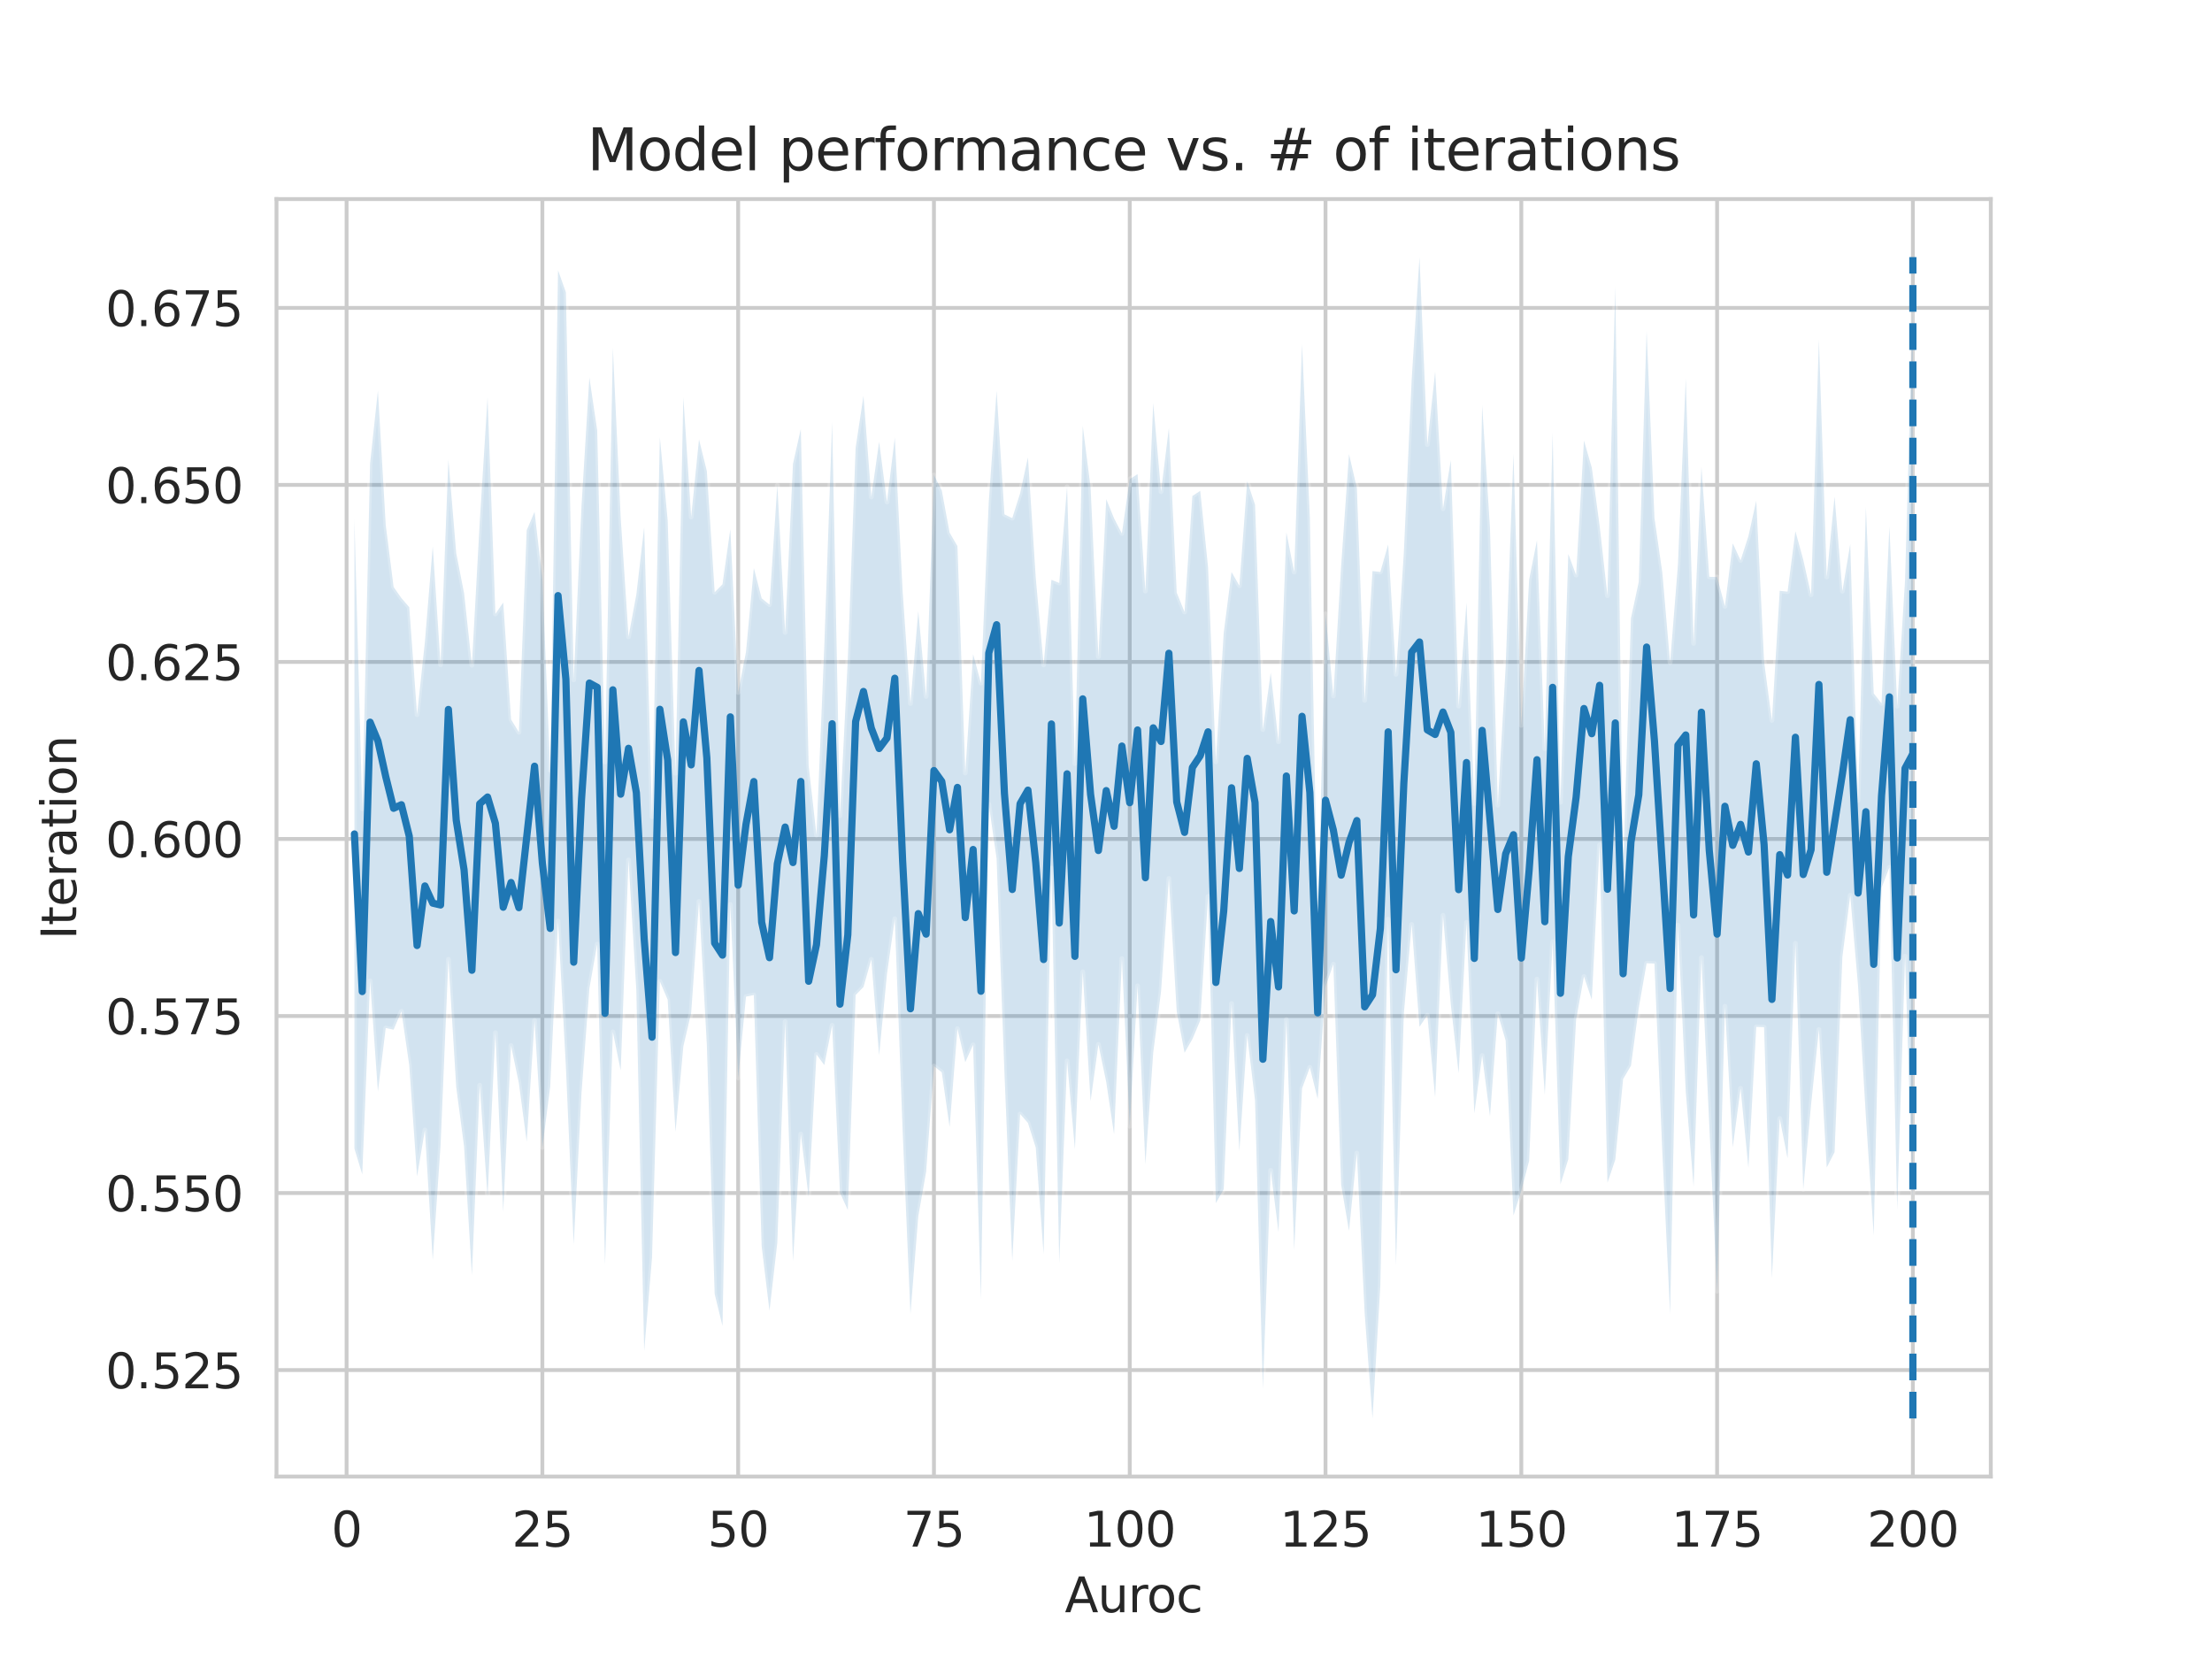 <?xml version="1.0" encoding="utf-8" standalone="no"?>
<!DOCTYPE svg PUBLIC "-//W3C//DTD SVG 1.1//EN"
  "http://www.w3.org/Graphics/SVG/1.1/DTD/svg11.dtd">
<svg height="345.6pt" version="1.1" viewBox="0 0 460.8 345.6" width="460.8pt" xmlns="http://www.w3.org/2000/svg" xmlns:xlink="http://www.w3.org/1999/xlink">
 <defs>
  <style type="text/css">*{stroke-linecap:butt;stroke-linejoin:round;}</style>
 </defs>
 <g id="figure_1">
  <g id="patch_1">
   <path d="M 0 345.6 
L 460.8 345.6 
L 460.8 0 
L 0 0 
z
" style="fill:#ffffff;"/>
  </g>
  <g id="axes_1">
   <g id="patch_2">
    <path d="M 57.6 307.584 
L 414.72 307.584 
L 414.72 41.472 
L 57.6 41.472 
z
" style="fill:#ffffff;"/>
   </g>
   <g id="matplotlib.axis_1">
    <g id="xtick_1">
     <g id="line2d_1">
      <path clip-path="url(#pb1d2dbe921)" d="M 72.201 307.584 
L 72.201 41.472 
" style="fill:none;stroke:#cccccc;stroke-linecap:round;stroke-width:0.8;"/>
     </g>
     <g id="text_1">
      <!-- 0 -->
      <g style="fill:#262626;" transform="translate(69.02 322.182)scale(0.1 -0.1)">
       <defs>
        <path d="M 2034 4250 
Q 1547 4250 1301 3770 
Q 1056 3291 1056 2328 
Q 1056 1369 1301 889 
Q 1547 409 2034 409 
Q 2525 409 2770 889 
Q 3016 1369 3016 2328 
Q 3016 3291 2770 3770 
Q 2525 4250 2034 4250 
z
M 2034 4750 
Q 2819 4750 3233 4129 
Q 3647 3509 3647 2328 
Q 3647 1150 3233 529 
Q 2819 -91 2034 -91 
Q 1250 -91 836 529 
Q 422 1150 422 2328 
Q 422 3509 836 4129 
Q 1250 4750 2034 4750 
z
" id="DejaVuSans-30" transform="scale(0.016)"/>
       </defs>
       <use xlink:href="#DejaVuSans-30"/>
      </g>
     </g>
    </g>
    <g id="xtick_2">
     <g id="line2d_2">
      <path clip-path="url(#pb1d2dbe921)" d="M 112.987 307.584 
L 112.987 41.472 
" style="fill:none;stroke:#cccccc;stroke-linecap:round;stroke-width:0.8;"/>
     </g>
     <g id="text_2">
      <!-- 25 -->
      <g style="fill:#262626;" transform="translate(106.625 322.182)scale(0.1 -0.1)">
       <defs>
        <path d="M 1228 531 
L 3431 531 
L 3431 0 
L 469 0 
L 469 531 
Q 828 903 1448 1529 
Q 2069 2156 2228 2338 
Q 2531 2678 2651 2914 
Q 2772 3150 2772 3378 
Q 2772 3750 2511 3984 
Q 2250 4219 1831 4219 
Q 1534 4219 1204 4116 
Q 875 4013 500 3803 
L 500 4441 
Q 881 4594 1212 4672 
Q 1544 4750 1819 4750 
Q 2544 4750 2975 4387 
Q 3406 4025 3406 3419 
Q 3406 3131 3298 2873 
Q 3191 2616 2906 2266 
Q 2828 2175 2409 1742 
Q 1991 1309 1228 531 
z
" id="DejaVuSans-32" transform="scale(0.016)"/>
        <path d="M 691 4666 
L 3169 4666 
L 3169 4134 
L 1269 4134 
L 1269 2991 
Q 1406 3038 1543 3061 
Q 1681 3084 1819 3084 
Q 2600 3084 3056 2656 
Q 3513 2228 3513 1497 
Q 3513 744 3044 326 
Q 2575 -91 1722 -91 
Q 1428 -91 1123 -41 
Q 819 9 494 109 
L 494 744 
Q 775 591 1075 516 
Q 1375 441 1709 441 
Q 2250 441 2565 725 
Q 2881 1009 2881 1497 
Q 2881 1984 2565 2268 
Q 2250 2553 1709 2553 
Q 1456 2553 1204 2497 
Q 953 2441 691 2322 
L 691 4666 
z
" id="DejaVuSans-35" transform="scale(0.016)"/>
       </defs>
       <use xlink:href="#DejaVuSans-32"/>
       <use x="63.623" xlink:href="#DejaVuSans-35"/>
      </g>
     </g>
    </g>
    <g id="xtick_3">
     <g id="line2d_3">
      <path clip-path="url(#pb1d2dbe921)" d="M 153.773 307.584 
L 153.773 41.472 
" style="fill:none;stroke:#cccccc;stroke-linecap:round;stroke-width:0.8;"/>
     </g>
     <g id="text_3">
      <!-- 50 -->
      <g style="fill:#262626;" transform="translate(147.41 322.182)scale(0.1 -0.1)">
       <use xlink:href="#DejaVuSans-35"/>
       <use x="63.623" xlink:href="#DejaVuSans-30"/>
      </g>
     </g>
    </g>
    <g id="xtick_4">
     <g id="line2d_4">
      <path clip-path="url(#pb1d2dbe921)" d="M 194.559 307.584 
L 194.559 41.472 
" style="fill:none;stroke:#cccccc;stroke-linecap:round;stroke-width:0.8;"/>
     </g>
     <g id="text_4">
      <!-- 75 -->
      <g style="fill:#262626;" transform="translate(188.196 322.182)scale(0.1 -0.1)">
       <defs>
        <path d="M 525 4666 
L 3525 4666 
L 3525 4397 
L 1831 0 
L 1172 0 
L 2766 4134 
L 525 4134 
L 525 4666 
z
" id="DejaVuSans-37" transform="scale(0.016)"/>
       </defs>
       <use xlink:href="#DejaVuSans-37"/>
       <use x="63.623" xlink:href="#DejaVuSans-35"/>
      </g>
     </g>
    </g>
    <g id="xtick_5">
     <g id="line2d_5">
      <path clip-path="url(#pb1d2dbe921)" d="M 235.344 307.584 
L 235.344 41.472 
" style="fill:none;stroke:#cccccc;stroke-linecap:round;stroke-width:0.8;"/>
     </g>
     <g id="text_5">
      <!-- 100 -->
      <g style="fill:#262626;" transform="translate(225.801 322.182)scale(0.1 -0.1)">
       <defs>
        <path d="M 794 531 
L 1825 531 
L 1825 4091 
L 703 3866 
L 703 4441 
L 1819 4666 
L 2450 4666 
L 2450 531 
L 3481 531 
L 3481 0 
L 794 0 
L 794 531 
z
" id="DejaVuSans-31" transform="scale(0.016)"/>
       </defs>
       <use xlink:href="#DejaVuSans-31"/>
       <use x="63.623" xlink:href="#DejaVuSans-30"/>
       <use x="127.246" xlink:href="#DejaVuSans-30"/>
      </g>
     </g>
    </g>
    <g id="xtick_6">
     <g id="line2d_6">
      <path clip-path="url(#pb1d2dbe921)" d="M 276.13 307.584 
L 276.13 41.472 
" style="fill:none;stroke:#cccccc;stroke-linecap:round;stroke-width:0.8;"/>
     </g>
     <g id="text_6">
      <!-- 125 -->
      <g style="fill:#262626;" transform="translate(266.586 322.182)scale(0.1 -0.1)">
       <use xlink:href="#DejaVuSans-31"/>
       <use x="63.623" xlink:href="#DejaVuSans-32"/>
       <use x="127.246" xlink:href="#DejaVuSans-35"/>
      </g>
     </g>
    </g>
    <g id="xtick_7">
     <g id="line2d_7">
      <path clip-path="url(#pb1d2dbe921)" d="M 316.916 307.584 
L 316.916 41.472 
" style="fill:none;stroke:#cccccc;stroke-linecap:round;stroke-width:0.8;"/>
     </g>
     <g id="text_7">
      <!-- 150 -->
      <g style="fill:#262626;" transform="translate(307.372 322.182)scale(0.1 -0.1)">
       <use xlink:href="#DejaVuSans-31"/>
       <use x="63.623" xlink:href="#DejaVuSans-35"/>
       <use x="127.246" xlink:href="#DejaVuSans-30"/>
      </g>
     </g>
    </g>
    <g id="xtick_8">
     <g id="line2d_8">
      <path clip-path="url(#pb1d2dbe921)" d="M 357.702 307.584 
L 357.702 41.472 
" style="fill:none;stroke:#cccccc;stroke-linecap:round;stroke-width:0.8;"/>
     </g>
     <g id="text_8">
      <!-- 175 -->
      <g style="fill:#262626;" transform="translate(348.158 322.182)scale(0.1 -0.1)">
       <use xlink:href="#DejaVuSans-31"/>
       <use x="63.623" xlink:href="#DejaVuSans-37"/>
       <use x="127.246" xlink:href="#DejaVuSans-35"/>
      </g>
     </g>
    </g>
    <g id="xtick_9">
     <g id="line2d_9">
      <path clip-path="url(#pb1d2dbe921)" d="M 398.487 307.584 
L 398.487 41.472 
" style="fill:none;stroke:#cccccc;stroke-linecap:round;stroke-width:0.8;"/>
     </g>
     <g id="text_9">
      <!-- 200 -->
      <g style="fill:#262626;" transform="translate(388.944 322.182)scale(0.1 -0.1)">
       <use xlink:href="#DejaVuSans-32"/>
       <use x="63.623" xlink:href="#DejaVuSans-30"/>
       <use x="127.246" xlink:href="#DejaVuSans-30"/>
      </g>
     </g>
    </g>
    <g id="text_10">
     <!-- Auroc -->
     <g style="fill:#262626;" transform="translate(221.819 335.861)scale(0.1 -0.1)">
      <defs>
       <path d="M 2188 4044 
L 1331 1722 
L 3047 1722 
L 2188 4044 
z
M 1831 4666 
L 2547 4666 
L 4325 0 
L 3669 0 
L 3244 1197 
L 1141 1197 
L 716 0 
L 50 0 
L 1831 4666 
z
" id="DejaVuSans-41" transform="scale(0.016)"/>
       <path d="M 544 1381 
L 544 3500 
L 1119 3500 
L 1119 1403 
Q 1119 906 1312 657 
Q 1506 409 1894 409 
Q 2359 409 2629 706 
Q 2900 1003 2900 1516 
L 2900 3500 
L 3475 3500 
L 3475 0 
L 2900 0 
L 2900 538 
Q 2691 219 2414 64 
Q 2138 -91 1772 -91 
Q 1169 -91 856 284 
Q 544 659 544 1381 
z
M 1991 3584 
L 1991 3584 
z
" id="DejaVuSans-75" transform="scale(0.016)"/>
       <path d="M 2631 2963 
Q 2534 3019 2420 3045 
Q 2306 3072 2169 3072 
Q 1681 3072 1420 2755 
Q 1159 2438 1159 1844 
L 1159 0 
L 581 0 
L 581 3500 
L 1159 3500 
L 1159 2956 
Q 1341 3275 1631 3429 
Q 1922 3584 2338 3584 
Q 2397 3584 2469 3576 
Q 2541 3569 2628 3553 
L 2631 2963 
z
" id="DejaVuSans-72" transform="scale(0.016)"/>
       <path d="M 1959 3097 
Q 1497 3097 1228 2736 
Q 959 2375 959 1747 
Q 959 1119 1226 758 
Q 1494 397 1959 397 
Q 2419 397 2687 759 
Q 2956 1122 2956 1747 
Q 2956 2369 2687 2733 
Q 2419 3097 1959 3097 
z
M 1959 3584 
Q 2709 3584 3137 3096 
Q 3566 2609 3566 1747 
Q 3566 888 3137 398 
Q 2709 -91 1959 -91 
Q 1206 -91 779 398 
Q 353 888 353 1747 
Q 353 2609 779 3096 
Q 1206 3584 1959 3584 
z
" id="DejaVuSans-6f" transform="scale(0.016)"/>
       <path d="M 3122 3366 
L 3122 2828 
Q 2878 2963 2633 3030 
Q 2388 3097 2138 3097 
Q 1578 3097 1268 2742 
Q 959 2388 959 1747 
Q 959 1106 1268 751 
Q 1578 397 2138 397 
Q 2388 397 2633 464 
Q 2878 531 3122 666 
L 3122 134 
Q 2881 22 2623 -34 
Q 2366 -91 2075 -91 
Q 1284 -91 818 406 
Q 353 903 353 1747 
Q 353 2603 823 3093 
Q 1294 3584 2113 3584 
Q 2378 3584 2631 3529 
Q 2884 3475 3122 3366 
z
" id="DejaVuSans-63" transform="scale(0.016)"/>
      </defs>
      <use xlink:href="#DejaVuSans-41"/>
      <use x="68.408" xlink:href="#DejaVuSans-75"/>
      <use x="131.787" xlink:href="#DejaVuSans-72"/>
      <use x="170.65" xlink:href="#DejaVuSans-6f"/>
      <use x="231.832" xlink:href="#DejaVuSans-63"/>
     </g>
    </g>
   </g>
   <g id="matplotlib.axis_2">
    <g id="ytick_1">
     <g id="line2d_10">
      <path clip-path="url(#pb1d2dbe921)" d="M 57.6 285.408 
L 414.72 285.408 
" style="fill:none;stroke:#cccccc;stroke-linecap:round;stroke-width:0.8;"/>
     </g>
     <g id="text_11">
      <!-- 0.525 -->
      <g style="fill:#262626;" transform="translate(21.972 289.207)scale(0.1 -0.1)">
       <defs>
        <path d="M 684 794 
L 1344 794 
L 1344 0 
L 684 0 
L 684 794 
z
" id="DejaVuSans-2e" transform="scale(0.016)"/>
       </defs>
       <use xlink:href="#DejaVuSans-30"/>
       <use x="63.623" xlink:href="#DejaVuSans-2e"/>
       <use x="95.41" xlink:href="#DejaVuSans-35"/>
       <use x="159.033" xlink:href="#DejaVuSans-32"/>
       <use x="222.656" xlink:href="#DejaVuSans-35"/>
      </g>
     </g>
    </g>
    <g id="ytick_2">
     <g id="line2d_11">
      <path clip-path="url(#pb1d2dbe921)" d="M 57.6 248.529 
L 414.72 248.529 
" style="fill:none;stroke:#cccccc;stroke-linecap:round;stroke-width:0.8;"/>
     </g>
     <g id="text_12">
      <!-- 0.550 -->
      <g style="fill:#262626;" transform="translate(21.972 252.329)scale(0.1 -0.1)">
       <use xlink:href="#DejaVuSans-30"/>
       <use x="63.623" xlink:href="#DejaVuSans-2e"/>
       <use x="95.41" xlink:href="#DejaVuSans-35"/>
       <use x="159.033" xlink:href="#DejaVuSans-35"/>
       <use x="222.656" xlink:href="#DejaVuSans-30"/>
      </g>
     </g>
    </g>
    <g id="ytick_3">
     <g id="line2d_12">
      <path clip-path="url(#pb1d2dbe921)" d="M 57.6 211.651 
L 414.72 211.651 
" style="fill:none;stroke:#cccccc;stroke-linecap:round;stroke-width:0.8;"/>
     </g>
     <g id="text_13">
      <!-- 0.575 -->
      <g style="fill:#262626;" transform="translate(21.972 215.45)scale(0.1 -0.1)">
       <use xlink:href="#DejaVuSans-30"/>
       <use x="63.623" xlink:href="#DejaVuSans-2e"/>
       <use x="95.41" xlink:href="#DejaVuSans-35"/>
       <use x="159.033" xlink:href="#DejaVuSans-37"/>
       <use x="222.656" xlink:href="#DejaVuSans-35"/>
      </g>
     </g>
    </g>
    <g id="ytick_4">
     <g id="line2d_13">
      <path clip-path="url(#pb1d2dbe921)" d="M 57.6 174.772 
L 414.72 174.772 
" style="fill:none;stroke:#cccccc;stroke-linecap:round;stroke-width:0.8;"/>
     </g>
     <g id="text_14">
      <!-- 0.600 -->
      <g style="fill:#262626;" transform="translate(21.972 178.571)scale(0.1 -0.1)">
       <defs>
        <path d="M 2113 2584 
Q 1688 2584 1439 2293 
Q 1191 2003 1191 1497 
Q 1191 994 1439 701 
Q 1688 409 2113 409 
Q 2538 409 2786 701 
Q 3034 994 3034 1497 
Q 3034 2003 2786 2293 
Q 2538 2584 2113 2584 
z
M 3366 4563 
L 3366 3988 
Q 3128 4100 2886 4159 
Q 2644 4219 2406 4219 
Q 1781 4219 1451 3797 
Q 1122 3375 1075 2522 
Q 1259 2794 1537 2939 
Q 1816 3084 2150 3084 
Q 2853 3084 3261 2657 
Q 3669 2231 3669 1497 
Q 3669 778 3244 343 
Q 2819 -91 2113 -91 
Q 1303 -91 875 529 
Q 447 1150 447 2328 
Q 447 3434 972 4092 
Q 1497 4750 2381 4750 
Q 2619 4750 2861 4703 
Q 3103 4656 3366 4563 
z
" id="DejaVuSans-36" transform="scale(0.016)"/>
       </defs>
       <use xlink:href="#DejaVuSans-30"/>
       <use x="63.623" xlink:href="#DejaVuSans-2e"/>
       <use x="95.41" xlink:href="#DejaVuSans-36"/>
       <use x="159.033" xlink:href="#DejaVuSans-30"/>
       <use x="222.656" xlink:href="#DejaVuSans-30"/>
      </g>
     </g>
    </g>
    <g id="ytick_5">
     <g id="line2d_14">
      <path clip-path="url(#pb1d2dbe921)" d="M 57.6 137.894 
L 414.72 137.894 
" style="fill:none;stroke:#cccccc;stroke-linecap:round;stroke-width:0.8;"/>
     </g>
     <g id="text_15">
      <!-- 0.625 -->
      <g style="fill:#262626;" transform="translate(21.972 141.693)scale(0.1 -0.1)">
       <use xlink:href="#DejaVuSans-30"/>
       <use x="63.623" xlink:href="#DejaVuSans-2e"/>
       <use x="95.41" xlink:href="#DejaVuSans-36"/>
       <use x="159.033" xlink:href="#DejaVuSans-32"/>
       <use x="222.656" xlink:href="#DejaVuSans-35"/>
      </g>
     </g>
    </g>
    <g id="ytick_6">
     <g id="line2d_15">
      <path clip-path="url(#pb1d2dbe921)" d="M 57.6 101.015 
L 414.72 101.015 
" style="fill:none;stroke:#cccccc;stroke-linecap:round;stroke-width:0.8;"/>
     </g>
     <g id="text_16">
      <!-- 0.650 -->
      <g style="fill:#262626;" transform="translate(21.972 104.814)scale(0.1 -0.1)">
       <use xlink:href="#DejaVuSans-30"/>
       <use x="63.623" xlink:href="#DejaVuSans-2e"/>
       <use x="95.41" xlink:href="#DejaVuSans-36"/>
       <use x="159.033" xlink:href="#DejaVuSans-35"/>
       <use x="222.656" xlink:href="#DejaVuSans-30"/>
      </g>
     </g>
    </g>
    <g id="ytick_7">
     <g id="line2d_16">
      <path clip-path="url(#pb1d2dbe921)" d="M 57.6 64.136 
L 414.72 64.136 
" style="fill:none;stroke:#cccccc;stroke-linecap:round;stroke-width:0.8;"/>
     </g>
     <g id="text_17">
      <!-- 0.675 -->
      <g style="fill:#262626;" transform="translate(21.972 67.936)scale(0.1 -0.1)">
       <use xlink:href="#DejaVuSans-30"/>
       <use x="63.623" xlink:href="#DejaVuSans-2e"/>
       <use x="95.41" xlink:href="#DejaVuSans-36"/>
       <use x="159.033" xlink:href="#DejaVuSans-37"/>
       <use x="222.656" xlink:href="#DejaVuSans-35"/>
      </g>
     </g>
    </g>
    <g id="text_18">
     <!-- Iteration -->
     <g style="fill:#262626;" transform="translate(15.892 195.737)rotate(-90)scale(0.1 -0.1)">
      <defs>
       <path d="M 628 4666 
L 1259 4666 
L 1259 0 
L 628 0 
L 628 4666 
z
" id="DejaVuSans-49" transform="scale(0.016)"/>
       <path d="M 1172 4494 
L 1172 3500 
L 2356 3500 
L 2356 3053 
L 1172 3053 
L 1172 1153 
Q 1172 725 1289 603 
Q 1406 481 1766 481 
L 2356 481 
L 2356 0 
L 1766 0 
Q 1100 0 847 248 
Q 594 497 594 1153 
L 594 3053 
L 172 3053 
L 172 3500 
L 594 3500 
L 594 4494 
L 1172 4494 
z
" id="DejaVuSans-74" transform="scale(0.016)"/>
       <path d="M 3597 1894 
L 3597 1613 
L 953 1613 
Q 991 1019 1311 708 
Q 1631 397 2203 397 
Q 2534 397 2845 478 
Q 3156 559 3463 722 
L 3463 178 
Q 3153 47 2828 -22 
Q 2503 -91 2169 -91 
Q 1331 -91 842 396 
Q 353 884 353 1716 
Q 353 2575 817 3079 
Q 1281 3584 2069 3584 
Q 2775 3584 3186 3129 
Q 3597 2675 3597 1894 
z
M 3022 2063 
Q 3016 2534 2758 2815 
Q 2500 3097 2075 3097 
Q 1594 3097 1305 2825 
Q 1016 2553 972 2059 
L 3022 2063 
z
" id="DejaVuSans-65" transform="scale(0.016)"/>
       <path d="M 2194 1759 
Q 1497 1759 1228 1600 
Q 959 1441 959 1056 
Q 959 750 1161 570 
Q 1363 391 1709 391 
Q 2188 391 2477 730 
Q 2766 1069 2766 1631 
L 2766 1759 
L 2194 1759 
z
M 3341 1997 
L 3341 0 
L 2766 0 
L 2766 531 
Q 2569 213 2275 61 
Q 1981 -91 1556 -91 
Q 1019 -91 701 211 
Q 384 513 384 1019 
Q 384 1609 779 1909 
Q 1175 2209 1959 2209 
L 2766 2209 
L 2766 2266 
Q 2766 2663 2505 2880 
Q 2244 3097 1772 3097 
Q 1472 3097 1187 3025 
Q 903 2953 641 2809 
L 641 3341 
Q 956 3463 1253 3523 
Q 1550 3584 1831 3584 
Q 2591 3584 2966 3190 
Q 3341 2797 3341 1997 
z
" id="DejaVuSans-61" transform="scale(0.016)"/>
       <path d="M 603 3500 
L 1178 3500 
L 1178 0 
L 603 0 
L 603 3500 
z
M 603 4863 
L 1178 4863 
L 1178 4134 
L 603 4134 
L 603 4863 
z
" id="DejaVuSans-69" transform="scale(0.016)"/>
       <path d="M 3513 2113 
L 3513 0 
L 2938 0 
L 2938 2094 
Q 2938 2591 2744 2837 
Q 2550 3084 2163 3084 
Q 1697 3084 1428 2787 
Q 1159 2491 1159 1978 
L 1159 0 
L 581 0 
L 581 3500 
L 1159 3500 
L 1159 2956 
Q 1366 3272 1645 3428 
Q 1925 3584 2291 3584 
Q 2894 3584 3203 3211 
Q 3513 2838 3513 2113 
z
" id="DejaVuSans-6e" transform="scale(0.016)"/>
      </defs>
      <use xlink:href="#DejaVuSans-49"/>
      <use x="29.492" xlink:href="#DejaVuSans-74"/>
      <use x="68.701" xlink:href="#DejaVuSans-65"/>
      <use x="130.225" xlink:href="#DejaVuSans-72"/>
      <use x="171.338" xlink:href="#DejaVuSans-61"/>
      <use x="232.617" xlink:href="#DejaVuSans-74"/>
      <use x="271.826" xlink:href="#DejaVuSans-69"/>
      <use x="299.609" xlink:href="#DejaVuSans-6f"/>
      <use x="360.791" xlink:href="#DejaVuSans-6e"/>
     </g>
    </g>
   </g>
   <g id="PolyCollection_1">
    <defs>
     <path d="M 73.833 -237.418 
L 73.833 -106.328 
L 75.464 -100.955 
L 77.096 -141.275 
L 78.727 -118.228 
L 80.358 -131.446 
L 81.99 -131.101 
L 83.621 -134.927 
L 85.253 -123.714 
L 86.884 -100.557 
L 88.516 -110.211 
L 90.147 -83.118 
L 91.778 -107.045 
L 93.41 -145.765 
L 95.041 -119.148 
L 96.673 -106.774 
L 98.304 -79.934 
L 99.936 -119.539 
L 101.567 -96.34 
L 103.198 -130.47 
L 104.83 -93.148 
L 106.461 -127.788 
L 108.093 -119.971 
L 109.724 -107.766 
L 111.356 -133.002 
L 112.987 -106.575 
L 114.618 -119.249 
L 116.25 -153.736 
L 117.881 -123.499 
L 119.513 -86.352 
L 121.144 -118.039 
L 122.776 -139.654 
L 124.407 -148.925 
L 126.038 -82.147 
L 127.67 -130.651 
L 129.301 -122.584 
L 130.933 -166.468 
L 132.564 -139.216 
L 134.196 -64.164 
L 135.827 -83.619 
L 137.458 -141.161 
L 139.09 -137.349 
L 140.721 -109.815 
L 142.353 -127.618 
L 143.984 -134.623 
L 145.616 -157.812 
L 147.247 -127.966 
L 148.879 -76.049 
L 150.51 -69.37 
L 152.141 -157.171 
L 153.773 -121.058 
L 155.404 -137.981 
L 157.036 -138.316 
L 158.667 -86.014 
L 160.299 -72.551 
L 161.93 -86.764 
L 163.561 -132.77 
L 165.193 -82.878 
L 166.824 -109.36 
L 168.456 -96.279 
L 170.087 -125.948 
L 171.719 -123.726 
L 173.35 -132.011 
L 174.981 -97.143 
L 176.613 -93.538 
L 178.244 -138.317 
L 179.876 -139.991 
L 181.507 -145.745 
L 183.139 -125.781 
L 184.77 -142.673 
L 186.401 -154.194 
L 188.033 -110.167 
L 189.664 -71.877 
L 191.296 -92.26 
L 192.927 -101.493 
L 194.559 -123.511 
L 196.19 -122.216 
L 197.821 -110.85 
L 199.453 -131.304 
L 201.084 -124.339 
L 202.716 -127.948 
L 204.347 -74.915 
L 205.979 -178.058 
L 207.61 -166.739 
L 209.241 -122.223 
L 210.873 -82.955 
L 212.504 -113.53 
L 214.136 -111.683 
L 215.767 -106.539 
L 217.399 -84.344 
L 219.03 -164.748 
L 220.661 -82.475 
L 222.293 -124.583 
L 223.924 -106.205 
L 225.556 -143.145 
L 227.187 -116.215 
L 228.819 -128.029 
L 230.45 -120.187 
L 232.081 -109.323 
L 233.713 -145.898 
L 235.344 -110.98 
L 236.976 -140.238 
L 238.607 -103.053 
L 240.239 -126.328 
L 241.87 -139.086 
L 243.501 -162.597 
L 245.133 -134.937 
L 246.764 -126.296 
L 248.396 -129.139 
L 250.027 -132.999 
L 251.659 -158.848 
L 253.29 -94.963 
L 254.921 -97.859 
L 256.553 -136.538 
L 258.184 -105.791 
L 259.816 -129.899 
L 261.447 -116.381 
L 263.079 -56.246 
L 264.71 -101.797 
L 266.341 -88.927 
L 267.973 -133.193 
L 269.604 -85.241 
L 271.236 -118.857 
L 272.867 -123.248 
L 274.499 -116.67 
L 276.13 -140.069 
L 277.761 -144.73 
L 279.393 -98.758 
L 281.024 -89.19 
L 282.656 -105.404 
L 284.287 -72.007 
L 285.919 -50.112 
L 287.55 -77.893 
L 289.181 -154.11 
L 290.813 -82.034 
L 292.444 -134.467 
L 294.076 -153.03 
L 295.707 -131.697 
L 297.339 -134.114 
L 298.97 -117.024 
L 300.601 -154.918 
L 302.233 -136.323 
L 303.864 -122.032 
L 305.496 -153.446 
L 307.127 -113.675 
L 308.759 -125.723 
L 310.39 -113.061 
L 312.021 -134.425 
L 313.653 -128.844 
L 315.284 -92.394 
L 316.916 -97.545 
L 318.547 -103.784 
L 320.179 -141.635 
L 321.81 -117.539 
L 323.441 -149.384 
L 325.073 -98.893 
L 326.704 -104.102 
L 328.336 -133.257 
L 329.967 -142.177 
L 331.599 -137.336 
L 333.23 -169.607 
L 334.862 -99.205 
L 336.493 -104.013 
L 338.124 -120.828 
L 339.756 -123.588 
L 341.387 -135.657 
L 343.019 -144.942 
L 344.65 -144.874 
L 346.282 -105.869 
L 347.913 -71.823 
L 349.544 -152.837 
L 351.176 -118.221 
L 352.807 -98.439 
L 354.439 -146.104 
L 356.07 -111.408 
L 357.702 -76.623 
L 359.333 -135.981 
L 360.964 -106.599 
L 362.596 -118.876 
L 364.227 -102.323 
L 365.859 -131.679 
L 367.49 -131.625 
L 369.122 -79.288 
L 370.753 -112.59 
L 372.384 -104.292 
L 374.016 -149.1 
L 375.647 -97.842 
L 377.279 -115.479 
L 378.91 -131.126 
L 380.542 -102.388 
L 382.173 -105.585 
L 383.804 -146.301 
L 385.436 -159.101 
L 387.067 -140.25 
L 388.699 -113.03 
L 390.33 -88.257 
L 391.962 -160.649 
L 393.593 -164.902 
L 395.224 -93.581 
L 396.856 -146.413 
L 398.487 -95.546 
L 398.487 -281.623 
L 398.487 -281.623 
L 396.856 -224.672 
L 395.224 -198.487 
L 393.593 -235.935 
L 391.962 -199.07 
L 390.33 -201.155 
L 388.699 -239.977 
L 387.067 -178.888 
L 385.436 -232.24 
L 383.804 -222.444 
L 382.173 -242.145 
L 380.542 -225.396 
L 378.91 -274.891 
L 377.279 -221.707 
L 375.647 -228.996 
L 374.016 -234.926 
L 372.384 -222.348 
L 370.753 -222.524 
L 369.122 -195.526 
L 367.49 -207.709 
L 365.859 -241.288 
L 364.227 -233.889 
L 362.596 -228.857 
L 360.964 -232.403 
L 359.333 -219.293 
L 357.702 -225.387 
L 356.07 -225.444 
L 354.439 -248.352 
L 352.807 -211.567 
L 351.176 -266.765 
L 349.544 -227.896 
L 347.913 -207.543 
L 346.282 -226.377 
L 344.65 -237.698 
L 343.019 -276.659 
L 341.387 -224.384 
L 339.756 -216.795 
L 338.124 -164.672 
L 336.493 -285.986 
L 334.862 -221.502 
L 333.23 -236.065 
L 331.599 -248.172 
L 329.967 -253.826 
L 328.336 -225.801 
L 326.704 -230.194 
L 325.073 -178.473 
L 323.441 -255.448 
L 321.81 -189.649 
L 320.179 -233.039 
L 318.547 -224.846 
L 316.916 -194.495 
L 315.284 -251.035 
L 313.653 -206.586 
L 312.021 -177.86 
L 310.39 -235.577 
L 308.759 -261.167 
L 307.127 -178.214 
L 305.496 -220.06 
L 303.864 -198.511 
L 302.233 -249.768 
L 300.601 -239.62 
L 298.97 -268.166 
L 297.339 -252.994 
L 295.707 -292.032 
L 294.076 -266.471 
L 292.444 -230.399 
L 290.813 -205.131 
L 289.181 -232.172 
L 287.55 -226.445 
L 285.919 -226.641 
L 284.287 -199.708 
L 282.656 -243.92 
L 281.024 -250.99 
L 279.393 -227.814 
L 277.761 -200.623 
L 276.13 -217.727 
L 274.499 -152.56 
L 272.867 -237.74 
L 271.236 -273.893 
L 269.604 -226.431 
L 267.973 -234.689 
L 266.341 -191.082 
L 264.71 -205.449 
L 263.079 -193.63 
L 261.447 -240.46 
L 259.816 -245.332 
L 258.184 -223.589 
L 256.553 -226.426 
L 254.921 -213.737 
L 253.29 -186.909 
L 251.659 -227.447 
L 250.027 -243.34 
L 248.396 -242.277 
L 246.764 -218.104 
L 245.133 -222.145 
L 243.501 -256.435 
L 241.87 -243.177 
L 240.239 -261.625 
L 238.607 -222.459 
L 236.976 -246.832 
L 235.344 -245.786 
L 233.713 -234.46 
L 232.081 -237.613 
L 230.45 -241.618 
L 228.819 -208.818 
L 227.187 -244.041 
L 225.556 -256.877 
L 223.924 -186.544 
L 222.293 -244.204 
L 220.661 -224.157 
L 219.03 -224.818 
L 217.399 -207.087 
L 215.767 -225.204 
L 214.136 -250.315 
L 212.504 -242.808 
L 210.873 -237.663 
L 209.241 -238.449 
L 207.61 -264.175 
L 205.979 -241.047 
L 204.347 -203.298 
L 202.716 -209.318 
L 201.084 -184.559 
L 199.453 -231.833 
L 197.821 -234.634 
L 196.19 -243.4 
L 194.559 -246.646 
L 192.927 -200.517 
L 191.296 -218.286 
L 189.664 -199.035 
L 188.033 -222.377 
L 186.401 -254.429 
L 184.77 -241.02 
L 183.139 -253.563 
L 181.507 -242.064 
L 179.876 -263.118 
L 178.244 -252.281 
L 176.613 -208.161 
L 174.981 -175.692 
L 173.35 -257.641 
L 171.719 -211.033 
L 170.087 -171.645 
L 168.456 -186.087 
L 166.824 -256.245 
L 165.193 -248.952 
L 163.561 -213.847 
L 161.93 -244.532 
L 160.299 -219.643 
L 158.667 -220.948 
L 157.036 -227.258 
L 155.404 -209.771 
L 153.773 -201.342 
L 152.141 -235.348 
L 150.51 -223.879 
L 148.879 -222.225 
L 147.247 -247.456 
L 145.616 -254.046 
L 143.984 -237.899 
L 142.353 -262.821 
L 140.721 -184.525 
L 139.09 -237.157 
L 137.458 -254.522 
L 135.827 -175.455 
L 134.196 -235.769 
L 132.564 -221.761 
L 130.933 -212.958 
L 129.301 -237.732 
L 127.67 -273.145 
L 126.038 -186.853 
L 124.407 -255.919 
L 122.776 -266.962 
L 121.144 -240.254 
L 119.513 -203.968 
L 117.881 -284.715 
L 116.25 -289.308 
L 114.618 -185.151 
L 112.987 -224.922 
L 111.356 -238.969 
L 109.724 -235.151 
L 108.093 -193.063 
L 106.461 -195.726 
L 104.83 -220.076 
L 103.198 -217.7 
L 101.567 -262.795 
L 99.936 -236.768 
L 98.304 -207.02 
L 96.673 -222.029 
L 95.041 -230.338 
L 93.41 -249.848 
L 91.778 -207.11 
L 90.147 -231.797 
L 88.516 -211.869 
L 86.884 -196.715 
L 85.253 -219.11 
L 83.621 -220.998 
L 81.99 -223.333 
L 80.358 -236.188 
L 78.727 -264.217 
L 77.096 -249.036 
L 75.464 -177.13 
L 73.833 -237.418 
z
" id="m4896ecd03e" style="stroke:#ffffff;stroke-opacity:0.2;"/>
    </defs>
    <g clip-path="url(#pb1d2dbe921)">
     <use style="fill:#1f77b4;fill-opacity:0.2;stroke:#ffffff;stroke-opacity:0.2;" x="0" xlink:href="#m4896ecd03e" y="345.6"/>
    </g>
   </g>
   <g id="LineCollection_1">
    <path clip-path="url(#pb1d2dbe921)" d="M 398.487 295.488 
L 398.487 53.568 
" style="fill:none;stroke:#1f77b4;stroke-dasharray:5.55,2.4;stroke-dashoffset:0;stroke-width:1.5;"/>
   </g>
   <g id="line2d_17">
    <path clip-path="url(#pb1d2dbe921)" d="M 73.833 173.727 
L 75.464 206.558 
L 77.096 150.445 
L 78.727 154.378 
L 80.358 161.783 
L 81.99 168.383 
L 83.621 167.638 
L 85.253 174.188 
L 86.884 196.964 
L 88.516 184.56 
L 90.147 188.142 
L 91.778 188.522 
L 93.41 147.793 
L 95.041 170.857 
L 96.673 181.199 
L 98.304 202.123 
L 99.936 167.447 
L 101.567 166.033 
L 103.198 171.515 
L 104.83 188.988 
L 106.461 183.843 
L 108.093 189.083 
L 111.356 159.614 
L 112.987 179.852 
L 114.618 193.4 
L 116.25 124.078 
L 117.881 141.493 
L 119.513 200.44 
L 121.144 166.454 
L 122.776 142.292 
L 124.407 143.178 
L 126.038 211.1 
L 127.67 143.702 
L 129.301 165.442 
L 130.933 155.887 
L 132.564 165.111 
L 134.196 195.633 
L 135.827 216.063 
L 137.458 147.759 
L 139.09 158.347 
L 140.721 198.43 
L 142.353 150.381 
L 143.984 159.339 
L 145.616 139.671 
L 147.247 157.889 
L 148.879 196.463 
L 150.51 198.975 
L 152.141 149.34 
L 153.773 184.4 
L 155.404 171.724 
L 157.036 162.813 
L 158.667 192.119 
L 160.299 199.503 
L 161.93 179.952 
L 163.561 172.292 
L 165.193 179.685 
L 166.824 162.797 
L 168.456 204.417 
L 170.087 196.804 
L 171.719 178.22 
L 173.35 150.774 
L 174.981 209.183 
L 176.613 194.751 
L 178.244 150.301 
L 179.876 144.046 
L 181.507 151.696 
L 183.139 155.928 
L 184.77 153.753 
L 186.401 141.289 
L 188.033 179.328 
L 189.664 210.144 
L 191.296 190.327 
L 192.927 194.595 
L 194.559 160.521 
L 196.19 162.792 
L 197.821 172.858 
L 199.453 164.032 
L 201.084 191.151 
L 202.716 176.967 
L 204.347 206.494 
L 205.979 136.047 
L 207.61 130.143 
L 209.241 165.264 
L 210.873 185.291 
L 212.504 167.431 
L 214.136 164.601 
L 215.767 179.728 
L 217.399 199.885 
L 219.03 150.817 
L 220.661 192.284 
L 222.293 161.207 
L 223.924 199.226 
L 225.556 145.589 
L 227.187 165.472 
L 228.819 177.176 
L 230.45 164.697 
L 232.081 172.132 
L 233.713 155.421 
L 235.344 167.217 
L 236.976 152.065 
L 238.607 182.844 
L 240.239 151.623 
L 241.87 154.468 
L 243.501 136.084 
L 245.133 167.059 
L 246.764 173.4 
L 248.396 159.892 
L 250.027 157.431 
L 251.659 152.452 
L 253.29 204.664 
L 254.921 189.802 
L 256.553 164.118 
L 258.184 180.91 
L 259.816 157.985 
L 261.447 167.18 
L 263.079 220.662 
L 264.71 191.977 
L 266.341 205.596 
L 267.973 161.659 
L 269.604 189.764 
L 271.236 149.225 
L 272.867 165.106 
L 274.499 210.985 
L 276.13 166.702 
L 277.761 172.924 
L 279.393 182.314 
L 281.024 175.51 
L 282.656 170.938 
L 284.287 209.743 
L 285.919 207.223 
L 287.55 193.431 
L 289.181 152.459 
L 290.813 202.017 
L 292.444 163.167 
L 294.076 135.85 
L 295.707 133.736 
L 297.339 152.046 
L 298.97 153.005 
L 300.601 148.331 
L 302.233 152.555 
L 303.864 185.329 
L 305.496 158.847 
L 307.127 199.655 
L 308.759 152.155 
L 312.021 189.458 
L 313.653 177.885 
L 315.284 173.885 
L 316.916 199.58 
L 318.547 181.285 
L 320.179 158.263 
L 321.81 192.006 
L 323.441 143.184 
L 325.073 206.917 
L 326.704 178.452 
L 328.336 166.071 
L 329.967 147.598 
L 331.599 152.846 
L 333.23 142.764 
L 334.862 185.246 
L 336.493 150.601 
L 338.124 202.85 
L 339.756 175.408 
L 341.387 165.58 
L 343.019 134.8 
L 344.65 154.314 
L 347.913 205.917 
L 349.544 155.234 
L 351.176 153.107 
L 352.807 190.597 
L 354.439 148.372 
L 356.07 177.174 
L 357.702 194.595 
L 359.333 167.963 
L 360.964 176.099 
L 362.596 171.733 
L 364.227 177.494 
L 365.859 159.116 
L 367.49 175.933 
L 369.122 208.193 
L 370.753 178.043 
L 372.384 182.28 
L 374.016 153.587 
L 375.647 182.181 
L 377.279 177.007 
L 378.91 142.591 
L 380.542 181.708 
L 383.804 161.227 
L 385.436 149.93 
L 387.067 186.031 
L 388.699 169.097 
L 390.33 200.894 
L 391.962 165.741 
L 393.593 145.181 
L 395.224 199.566 
L 396.856 160.057 
L 398.487 157.015 
L 398.487 157.015 
" style="fill:none;stroke:#1f77b4;stroke-linecap:round;stroke-width:1.5;"/>
   </g>
   <g id="patch_3">
    <path d="M 57.6 307.584 
L 57.6 41.472 
" style="fill:none;stroke:#cccccc;stroke-linecap:square;stroke-linejoin:miter;stroke-width:0.8;"/>
   </g>
   <g id="patch_4">
    <path d="M 414.72 307.584 
L 414.72 41.472 
" style="fill:none;stroke:#cccccc;stroke-linecap:square;stroke-linejoin:miter;stroke-width:0.8;"/>
   </g>
   <g id="patch_5">
    <path d="M 57.6 307.584 
L 414.72 307.584 
" style="fill:none;stroke:#cccccc;stroke-linecap:square;stroke-linejoin:miter;stroke-width:0.8;"/>
   </g>
   <g id="patch_6">
    <path d="M 57.6 41.472 
L 414.72 41.472 
" style="fill:none;stroke:#cccccc;stroke-linecap:square;stroke-linejoin:miter;stroke-width:0.8;"/>
   </g>
   <g id="text_19">
    <!-- Model performance vs. # of iterations -->
    <g style="fill:#262626;" transform="translate(122.315 35.472)scale(0.12 -0.12)">
     <defs>
      <path d="M 628 4666 
L 1569 4666 
L 2759 1491 
L 3956 4666 
L 4897 4666 
L 4897 0 
L 4281 0 
L 4281 4097 
L 3078 897 
L 2444 897 
L 1241 4097 
L 1241 0 
L 628 0 
L 628 4666 
z
" id="DejaVuSans-4d" transform="scale(0.016)"/>
      <path d="M 2906 2969 
L 2906 4863 
L 3481 4863 
L 3481 0 
L 2906 0 
L 2906 525 
Q 2725 213 2448 61 
Q 2172 -91 1784 -91 
Q 1150 -91 751 415 
Q 353 922 353 1747 
Q 353 2572 751 3078 
Q 1150 3584 1784 3584 
Q 2172 3584 2448 3432 
Q 2725 3281 2906 2969 
z
M 947 1747 
Q 947 1113 1208 752 
Q 1469 391 1925 391 
Q 2381 391 2643 752 
Q 2906 1113 2906 1747 
Q 2906 2381 2643 2742 
Q 2381 3103 1925 3103 
Q 1469 3103 1208 2742 
Q 947 2381 947 1747 
z
" id="DejaVuSans-64" transform="scale(0.016)"/>
      <path d="M 603 4863 
L 1178 4863 
L 1178 0 
L 603 0 
L 603 4863 
z
" id="DejaVuSans-6c" transform="scale(0.016)"/>
      <path id="DejaVuSans-20" transform="scale(0.016)"/>
      <path d="M 1159 525 
L 1159 -1331 
L 581 -1331 
L 581 3500 
L 1159 3500 
L 1159 2969 
Q 1341 3281 1617 3432 
Q 1894 3584 2278 3584 
Q 2916 3584 3314 3078 
Q 3713 2572 3713 1747 
Q 3713 922 3314 415 
Q 2916 -91 2278 -91 
Q 1894 -91 1617 61 
Q 1341 213 1159 525 
z
M 3116 1747 
Q 3116 2381 2855 2742 
Q 2594 3103 2138 3103 
Q 1681 3103 1420 2742 
Q 1159 2381 1159 1747 
Q 1159 1113 1420 752 
Q 1681 391 2138 391 
Q 2594 391 2855 752 
Q 3116 1113 3116 1747 
z
" id="DejaVuSans-70" transform="scale(0.016)"/>
      <path d="M 2375 4863 
L 2375 4384 
L 1825 4384 
Q 1516 4384 1395 4259 
Q 1275 4134 1275 3809 
L 1275 3500 
L 2222 3500 
L 2222 3053 
L 1275 3053 
L 1275 0 
L 697 0 
L 697 3053 
L 147 3053 
L 147 3500 
L 697 3500 
L 697 3744 
Q 697 4328 969 4595 
Q 1241 4863 1831 4863 
L 2375 4863 
z
" id="DejaVuSans-66" transform="scale(0.016)"/>
      <path d="M 3328 2828 
Q 3544 3216 3844 3400 
Q 4144 3584 4550 3584 
Q 5097 3584 5394 3201 
Q 5691 2819 5691 2113 
L 5691 0 
L 5113 0 
L 5113 2094 
Q 5113 2597 4934 2840 
Q 4756 3084 4391 3084 
Q 3944 3084 3684 2787 
Q 3425 2491 3425 1978 
L 3425 0 
L 2847 0 
L 2847 2094 
Q 2847 2600 2669 2842 
Q 2491 3084 2119 3084 
Q 1678 3084 1418 2786 
Q 1159 2488 1159 1978 
L 1159 0 
L 581 0 
L 581 3500 
L 1159 3500 
L 1159 2956 
Q 1356 3278 1631 3431 
Q 1906 3584 2284 3584 
Q 2666 3584 2933 3390 
Q 3200 3197 3328 2828 
z
" id="DejaVuSans-6d" transform="scale(0.016)"/>
      <path d="M 191 3500 
L 800 3500 
L 1894 563 
L 2988 3500 
L 3597 3500 
L 2284 0 
L 1503 0 
L 191 3500 
z
" id="DejaVuSans-76" transform="scale(0.016)"/>
      <path d="M 2834 3397 
L 2834 2853 
Q 2591 2978 2328 3040 
Q 2066 3103 1784 3103 
Q 1356 3103 1142 2972 
Q 928 2841 928 2578 
Q 928 2378 1081 2264 
Q 1234 2150 1697 2047 
L 1894 2003 
Q 2506 1872 2764 1633 
Q 3022 1394 3022 966 
Q 3022 478 2636 193 
Q 2250 -91 1575 -91 
Q 1294 -91 989 -36 
Q 684 19 347 128 
L 347 722 
Q 666 556 975 473 
Q 1284 391 1588 391 
Q 1994 391 2212 530 
Q 2431 669 2431 922 
Q 2431 1156 2273 1281 
Q 2116 1406 1581 1522 
L 1381 1569 
Q 847 1681 609 1914 
Q 372 2147 372 2553 
Q 372 3047 722 3315 
Q 1072 3584 1716 3584 
Q 2034 3584 2315 3537 
Q 2597 3491 2834 3397 
z
" id="DejaVuSans-73" transform="scale(0.016)"/>
      <path d="M 3272 2816 
L 2363 2816 
L 2100 1772 
L 3016 1772 
L 3272 2816 
z
M 2803 4594 
L 2478 3297 
L 3391 3297 
L 3719 4594 
L 4219 4594 
L 3897 3297 
L 4872 3297 
L 4872 2816 
L 3775 2816 
L 3519 1772 
L 4513 1772 
L 4513 1294 
L 3397 1294 
L 3072 0 
L 2572 0 
L 2894 1294 
L 1978 1294 
L 1656 0 
L 1153 0 
L 1478 1294 
L 494 1294 
L 494 1772 
L 1594 1772 
L 1856 2816 
L 850 2816 
L 850 3297 
L 1978 3297 
L 2297 4594 
L 2803 4594 
z
" id="DejaVuSans-23" transform="scale(0.016)"/>
     </defs>
     <use xlink:href="#DejaVuSans-4d"/>
     <use x="86.279" xlink:href="#DejaVuSans-6f"/>
     <use x="147.461" xlink:href="#DejaVuSans-64"/>
     <use x="210.938" xlink:href="#DejaVuSans-65"/>
     <use x="272.461" xlink:href="#DejaVuSans-6c"/>
     <use x="300.244" xlink:href="#DejaVuSans-20"/>
     <use x="332.031" xlink:href="#DejaVuSans-70"/>
     <use x="395.508" xlink:href="#DejaVuSans-65"/>
     <use x="457.031" xlink:href="#DejaVuSans-72"/>
     <use x="498.145" xlink:href="#DejaVuSans-66"/>
     <use x="533.35" xlink:href="#DejaVuSans-6f"/>
     <use x="594.531" xlink:href="#DejaVuSans-72"/>
     <use x="633.895" xlink:href="#DejaVuSans-6d"/>
     <use x="731.307" xlink:href="#DejaVuSans-61"/>
     <use x="792.586" xlink:href="#DejaVuSans-6e"/>
     <use x="855.965" xlink:href="#DejaVuSans-63"/>
     <use x="910.945" xlink:href="#DejaVuSans-65"/>
     <use x="972.469" xlink:href="#DejaVuSans-20"/>
     <use x="1004.256" xlink:href="#DejaVuSans-76"/>
     <use x="1063.436" xlink:href="#DejaVuSans-73"/>
     <use x="1115.535" xlink:href="#DejaVuSans-2e"/>
     <use x="1147.322" xlink:href="#DejaVuSans-20"/>
     <use x="1179.109" xlink:href="#DejaVuSans-23"/>
     <use x="1262.898" xlink:href="#DejaVuSans-20"/>
     <use x="1294.686" xlink:href="#DejaVuSans-6f"/>
     <use x="1355.867" xlink:href="#DejaVuSans-66"/>
     <use x="1391.072" xlink:href="#DejaVuSans-20"/>
     <use x="1422.859" xlink:href="#DejaVuSans-69"/>
     <use x="1450.643" xlink:href="#DejaVuSans-74"/>
     <use x="1489.852" xlink:href="#DejaVuSans-65"/>
     <use x="1551.375" xlink:href="#DejaVuSans-72"/>
     <use x="1592.488" xlink:href="#DejaVuSans-61"/>
     <use x="1653.768" xlink:href="#DejaVuSans-74"/>
     <use x="1692.977" xlink:href="#DejaVuSans-69"/>
     <use x="1720.76" xlink:href="#DejaVuSans-6f"/>
     <use x="1781.941" xlink:href="#DejaVuSans-6e"/>
     <use x="1845.32" xlink:href="#DejaVuSans-73"/>
    </g>
   </g>
  </g>
 </g>
 <defs>
  <clipPath id="pb1d2dbe921">
   <rect height="266.112" width="357.12" x="57.6" y="41.472"/>
  </clipPath>
 </defs>
</svg>
